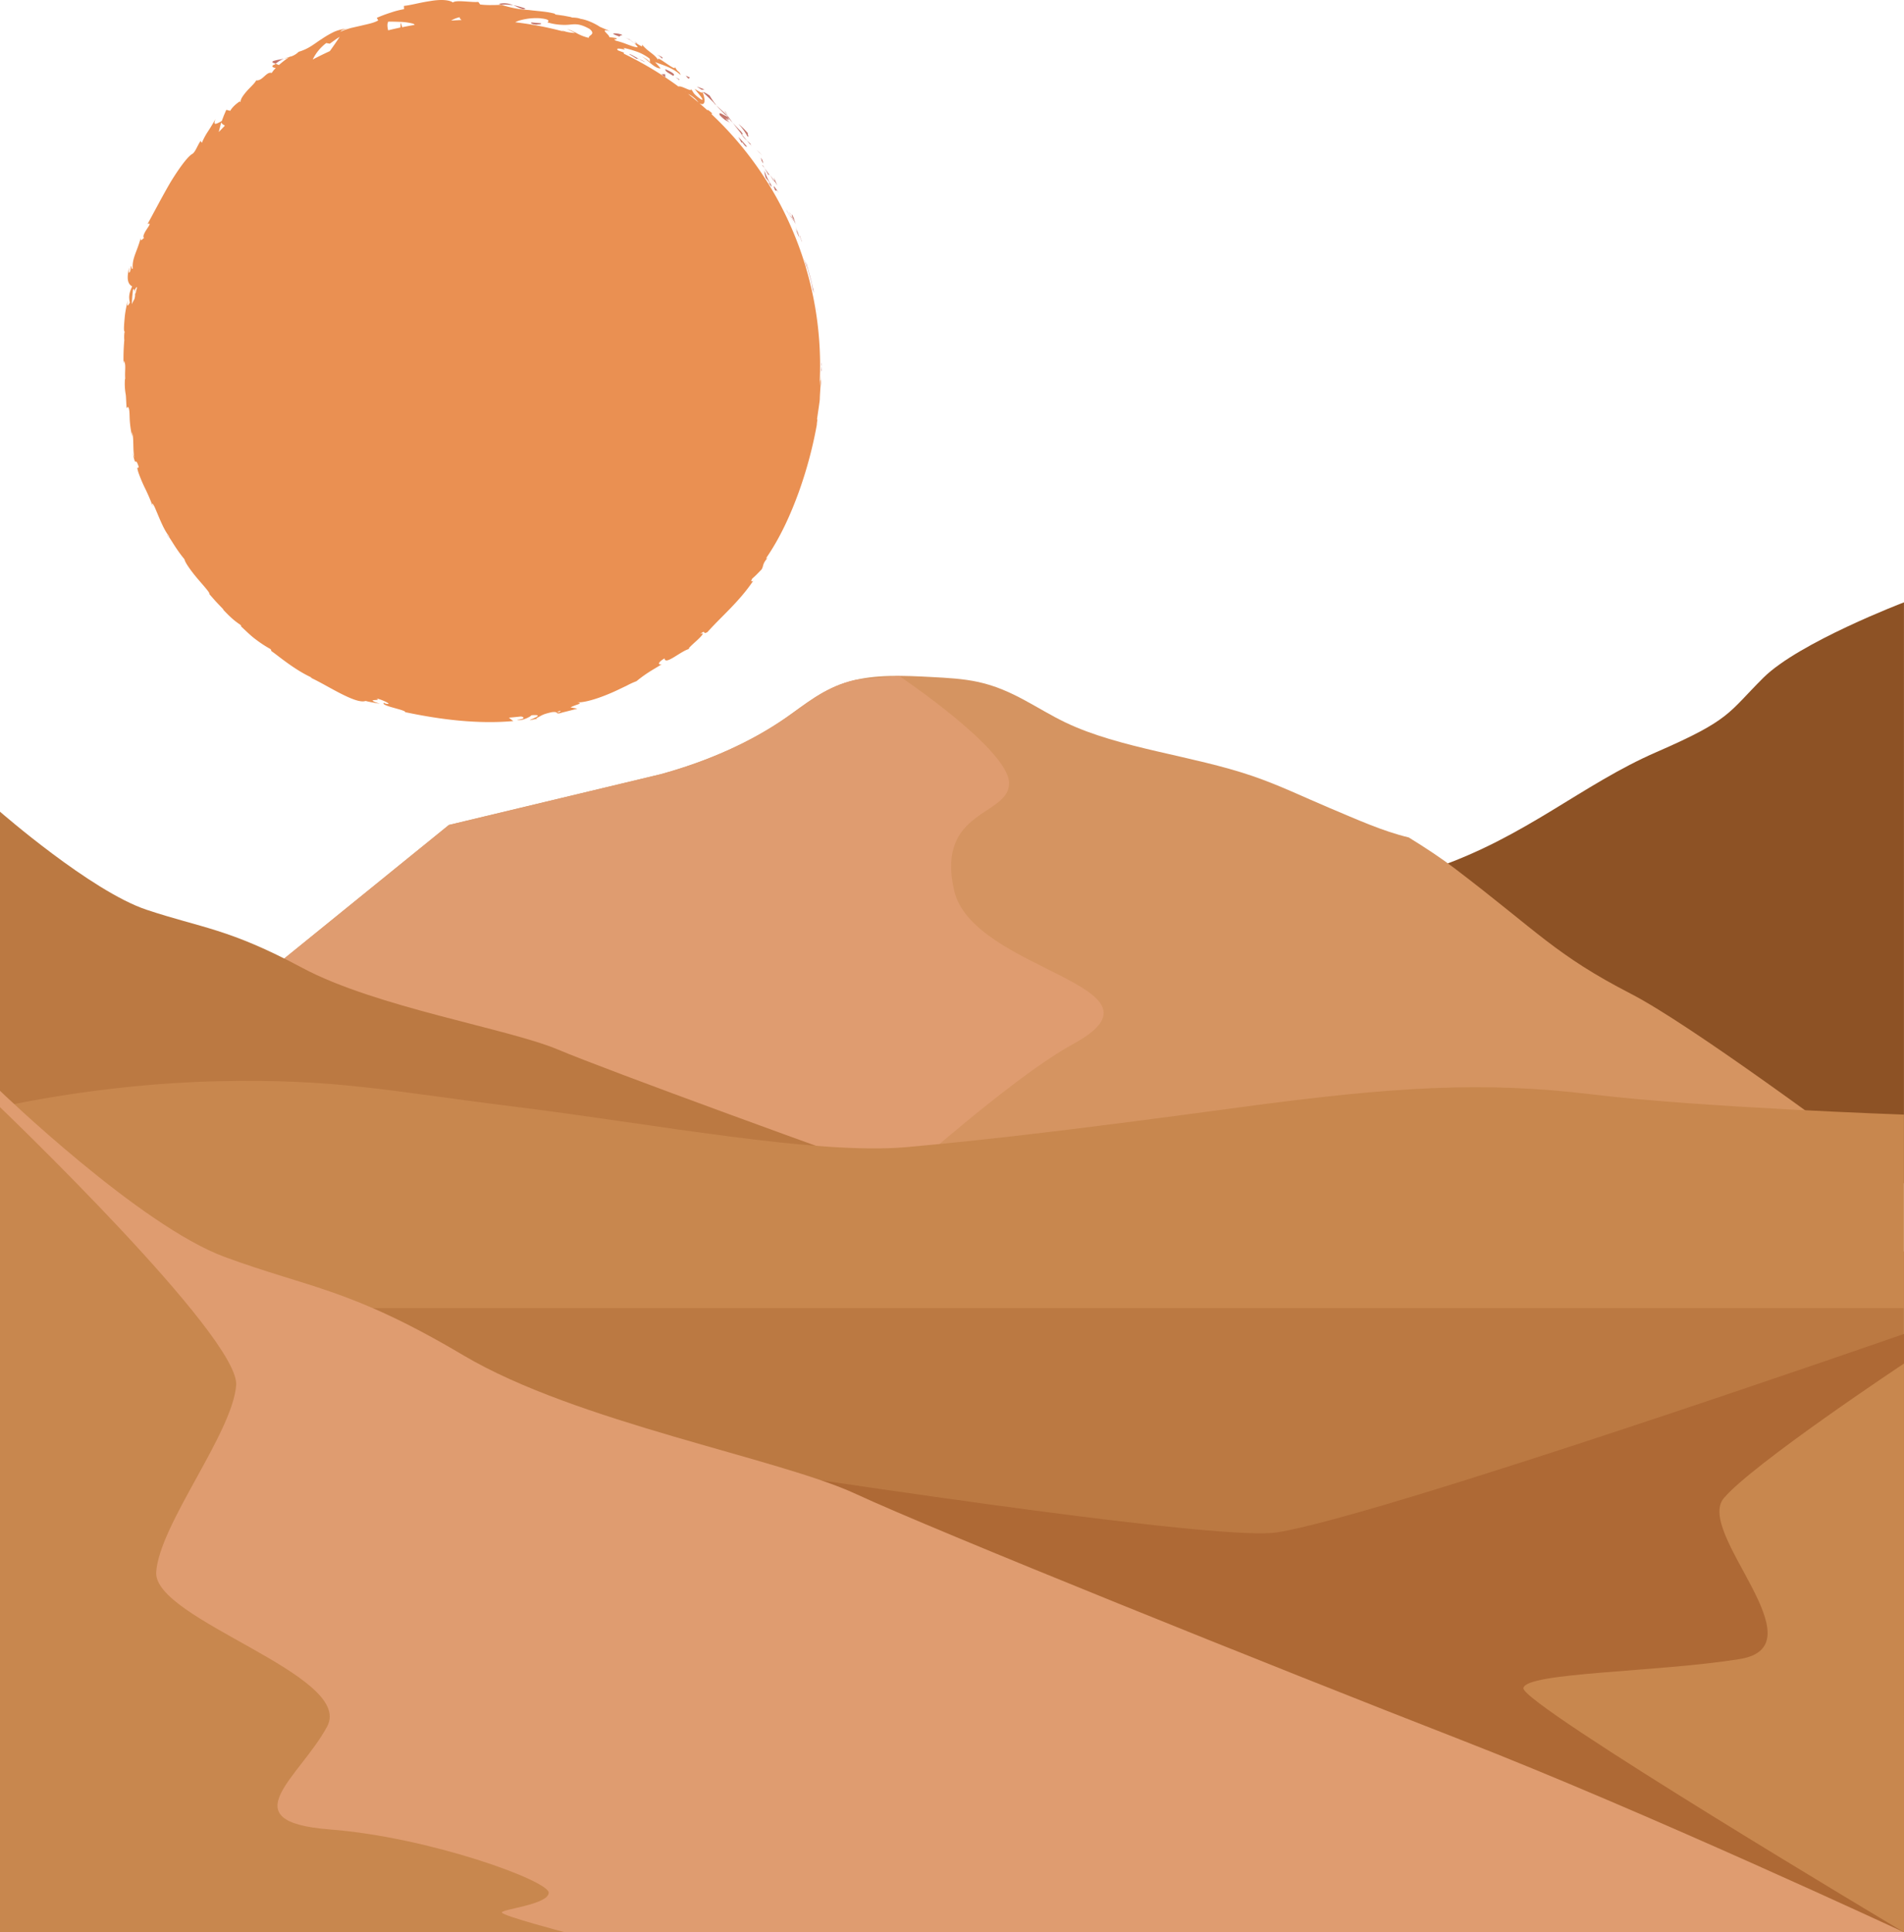<svg xmlns="http://www.w3.org/2000/svg" viewBox="0 -0 1190.57 1207.92" style=""><g><g data-name="Layer 2"><g data-name="‘ëîé_1"><path fill="#bb7942" d="M0 782.28h1190.55v220.13H0z"></path><path d="M1190.55 376.53s-65.63 25-87.89 47.11-20.09 26.17-66.8 46.46-81.64 53-138.55 72.5-363.68 200.09-363.68 200.09l656.92-3.06z" fill="#8d5225"></path><path d="M1019.77 621.21c-47.21-24.36-57.71-38.46-110.17-78.37-8.33-6.33-18.13-12.85-28.7-19.34-16.38-3.94-32.09-11.1-49.94-18.61-15.89-6.69-31.06-14.09-47.91-19.84-37.6-12.83-82.66-17.14-116.63-33.34-18.15-8.66-33-20.63-54.63-25.38-9.37-2.06-19.42-2.6-29.34-3.12-17.17-.91-35.22-1.72-50.92 2.64-16.72 4.64-27.88 14.32-40 22.77C469.89 463.68 442.9 475.84 413 484l-132.3 31.7L4.52 739.63h1186c-39.69-29.76-133.92-99.42-170.75-118.42z" fill="#d59461"></path><path d="M491.52 448.61C469.89 463.68 442.9 475.83 413 484l-132.3 31.69L4.52 739.62H559c43-37.66 86-72.81 112.07-87 66.89-36.54-63-45.19-74.51-96.15s35.16-46.16 34.38-67.31-68.73-66.62-68.76-66.64l-26.33 2.33c-1.44.32-2.89.62-4.3 1-16.74 4.64-27.9 14.32-40.03 22.76z" fill="#df9c70"></path><path d="M513.68 227.11c0 2 .18 1.29.21 1.59-.11-3.37-.24-1.51-.21-1.59z" fill="#c4756b"></path><path fill="#c4756b" d="M510.93 194.57l-1.03-4.8.85 4.23.18.57z"></path><path d="M508.16 180.89l.86 2.37c-.78-3.28-1.54-7.09-2.52-10.57s-1.89-6.75-2.46-9.06c.25 3 3.16 10.84 4 16.34z" fill="#c4756b"></path><path d="M501.13 150.37c-.22-.64-.53-1.53-1-3 .09 1.07-1.42-3.33 1.21 3.72z" fill="#c4756b"></path><path d="M501.13 150.37c1.11 3.11-.52-2.12 0 0z" fill="#c4756b"></path><path d="M497.47 140.06c-.18-.92-1.57-4.56-.91-3.27-1.79-4.13-1.63-3.17-1-.68z" fill="#c4756b"></path><path d="M494.46 134.58a4.9 4.9 0 0 0-1-2s.27.49.53 1z" fill="#c4756b"></path><path d="M496.49 138.91l-2-4.33a2.67 2.67 0 0 0 .92 2c-.41-.26.17.51 1.08 2.33z" fill="#c4756b"></path><path d="M497.41 141.47c.81 2.31 1.76 5.32 0 1.34 2.95 7.76 3.03 6.42 0-1.34z" fill="#c4756b"></path><path d="M503.81 165.43l.91 2.64c-.42-1.33-1.56-6-1.71-5.78 0 0 .21.78.43 1.56s.37 1.58.37 1.58z" fill="#c4756b"></path><path d="M486.07 116c-.59-1.59-2.07-4.39-1.87-4.78-.34-.11.19 1.63.1 2.06 0 0 .48.66.91 1.34z" fill="#c4756b"></path><path d="M484.3 113.32l-2.78-4c2.13 3.8 2.7 4.37 2.78 4z" fill="#c4756b"></path><path d="M494.16 135.74l1.8 3.51-2.1-4.21c-1.05-2.1-2.28-4.12-2.28-4.12l.67 1.37s1.04 1.71 1.91 3.45z" fill="#c4756b"></path><path d="M476.63 97.22l-1.71-1.8-1.82-1.72 1.52 1.57z" fill="#c4756b"></path><path d="M468.06 83.77a43.47 43.47 0 0 0-6.31-6.3 37 37 0 0 1 5.6 7.74c1.72 1.24-.91-2.93.71-1.44z" fill="#c4756b"></path><path d="M476.29 100.63l1 1.61a9.75 9.75 0 0 0-1.42-3.67z" fill="#c4756b"></path><path d="M476.31 100.71v-.08l-2.2-3.49z" fill="#c4756b"></path><path d="M484.6 118.74c1.34 1.56 0-1.46 2.51 2-1.61-2.31-4.77-7.26-2.51-2z" fill="#c4756b"></path><path d="M480.62 109.63c.1-.18-.14-1.13.74 0l-1.61-2.24c-.79-1.13-1.65-2.21-1.65-2.21s.67 1.09 1.28 2.23z" fill="#c4756b"></path><path fill="#c4756b" d="M476.52 103.2l1.58 1.96-.99-1.62-.59-.34z"></path><path d="M463.36 82.16c-1.68-1.51-3.25-3.38-5.15-5.38l5.47 7.06c.48.16 1.67.79-.32-1.68z" fill="#c4756b"></path><path d="M469.83 91.08l-.33-.38c.12.3.24.51.33.38z" fill="#c4756b"></path><path fill="#c4756b" d="M439.16 57.26l.18.47.21-.09-.39-.38z"></path><path d="M463.86 84.34a14.69 14.69 0 0 0 3.25 3.55c-1.1-1.24-2.24-2.58-3.43-4-.21-.1-.3-.07.18.45z" fill="#c4756b"></path><path d="M453 69.28l2.2 3.27c-.54-1.11-1.76-3.18-2.2-3.27z" fill="#c4756b"></path><path d="M469.25 89.94l.22.25c-.27-.71-.29-.58-.22-.25z" fill="#c4756b"></path><path d="M469.25 89.94a23.33 23.33 0 0 0-2.14-2c.85 1 1.65 2 2.39 2.81a4.79 4.79 0 0 1-.25-.81z" fill="#c4756b"></path><path d="M445.88 63.74l1.12 1.17-.61-.4 1.61 1.42a55.91 55.91 0 0 1-4.27-6.2c-2.92-2-3.72-2.21-4.13-2.09l3.75 3.61z" fill="#c4756b"></path><path d="M450.13 72.07c4.31 4.33 3.56 2.5 6.36 4.9-6.8-7.22 2.31 1.74-2-4 1.42 1.34 2.62 2.63 3.75 3.86-1.09-1.44-2.12-2.86-3.06-4.23l.1.22c.19.42.23.58 0 .16l-.15-.14a1.11 1.11 0 0 1-.58-.06c-1.76-2.33-.11-.54.58.06h.19s-1.73-1.8-3.61-3.46L448 65.93c1.35 1.66 3.29 3.46 6.54 6.84-1.84-.55-5.78-3.69-4.41-.7z" fill="#c4756b"></path><path d="M480.78 115c-.12-.29-.07-.3 0-.35-.45-.53-.62-.65 0 .35z" fill="#c4756b"></path><path d="M477.94 106.66v-.36c0-.12-.09.06 0 .36z" fill="#c4756b"></path><path d="M481.7 114.62l-.45-.54a51.69 51.69 0 0 1-3.31-7.42 15.51 15.51 0 0 0 1 4.69 12.74 12.74 0 0 1 2.17 2.9c.9 1.8-.28.16-.41.36.96 1.07 2.98 3.91 1 .01z" fill="#c4756b"></path><path d="M461.68 85.59l2.06 3.71.23-.47c2.78 3.74 2.54 2.64 3.18 2.86 0 0-1.27-1.61-2.67-3.1z" fill="#c4756b"></path><path d="M440.48 55.92s-1.16-.52-2.39-.93l-2.42-.85 3.17 2z" fill="#c4756b"></path><path fill="#c4756b" d="M431.46 48.51l-2.7-1.21 1.68 1.9 1.02-.69z"></path><path d="M170.52 39.1l1.82.74a18.29 18.29 0 0 1 5.25-3.16c-3.76.79-8.37 1.32-7.07 2.42z" fill="#c4756b"></path><path d="M328.52 5.33a45.25 45.25 0 0 0-7.61-2.07c3.65 1.48 6.43 3.33 7.61 2.07z" fill="#c4756b"></path><path d="M104.54 334.32c.82 1.24 1.23 1.73 1.3 1.64-.84-1.27-1.35-1.96-1.3-1.64z" fill="#c4756b"></path><path d="M320.91 3.26a13.89 13.89 0 0 0-9-.82c.54.22 1.07.35 1.62.54a35 35 0 0 1 7.38.28z" fill="#c4756b"></path><path d="M511.18 261.73c.08-.74.22-2 .46-4.08-.11.99-.29 2.58-.46 4.08z" fill="#c4756b"></path><path d="M393.81 24.73c2.13 1 .42 0 0 0z" fill="#c4756b"></path><path d="M399.86 35.5a1.54 1.54 0 0 1 1.14-.22c-.51-.08-.93-.06-1.14.22z" fill="#c4756b"></path><path d="M396.61 27a25.59 25.59 0 0 0-2.43-1.82c.38.32 1.11.9 2.43 1.82z" fill="#c4756b"></path><path d="M396.51 26.13l1.73 1.11c.37-.08.21-.35-1.73-1.11z" fill="#c4756b"></path><path d="M393.81 24.73l-3-1.33a32.43 32.43 0 0 1 3.33 1.78c-.32-.3-.46-.46-.33-.45z" fill="#c4756b"></path><path d="M513.07 238.75c-.09-2.65-.25-.8-.53 1.6 0 .24-.07.48-.1.73.23-4.1.37-8.22.37-12.38a215.76 215.76 0 0 0-68.42-157.83 4.43 4.43 0 0 0 .59.48l.26-.55c-1.91-1.8-3.53-2.85-2.6-1.59-1.73-1.59-3.52-3.13-5.3-4.66 3.89 2.14 3.82-2.36 2-6.82-.45.29-.65.52-5-2.19 1.07 1.55 7.56 8.54 3.73 6.43-5.36-4-3.94-3.8-6.05-6.4 1.14 2.51-6.05-2.34-7.76-1.46a216.47 216.47 0 0 0-34.36-20.63c.31-.09.4-.28 0-.69l-3.51-1.3c-2.51-2.85 7.32 1 3.29-1.62a64.79 64.79 0 0 1 8 2.24 28.31 28.31 0 0 1 8.62 4.62l.13 2.46c.17-.58-3.41-3.45-5.45-3.9 3 .8 8.09 7.78 12.1 7.44 0 0-.86-1-1.73-2s-1.77-1.92-1.77-1.92c4.83 1.85 11.34 3.63 16.06 8.12-1.26-3.3-1.28-.71-3.71-5.31 1.76 4.56-13.59-9.45-9.89-3.3-2.63-4.74-6.26-5.34-10.56-10.42-.16.71 1.31 2.23-3.32-.69a6 6 0 0 1-1.33 0l-.3-.22.22.22c-.25 0-.28 0 .09.08a7.64 7.64 0 0 1 1.95 2.26c-1.56.1-4.18-.94-6.86-1.92a53.23 53.23 0 0 0-6.84-2.19c-2.74-1.66 1.54-.19.28-1.64l-2.22-.33-2.15-.21c.24-1.65-6.9-5.79.49-3.76l-6.32-2.7c-3.45-2.32-8.64-4.55-12.12-5-3-1.3-8.37-.55-5.31-1l-5.31-1-5.35-.76v-.42C341.94 7.15 336.4 7 330.81 6.27A68.88 68.88 0 0 1 313.51 3c-1.8.08-3.63.16-5.75.15a52 52 0 0 1-7.52-.34l-1.15-1.61c-4.59.4-13.95-1.41-15.86.34-2.6-1.82-8.33-1.92-14.31-.86-6 .85-12.25 2.63-16.34 3l.08 2.05a52.88 52.88 0 0 0-8.18 2.1 83.49 83.49 0 0 0-8.87 3.33l.89 1.6C233.86 14.34 230.12 15 226 16l-6.5 1.48a56.34 56.34 0 0 0-6.57 2.3c.34-.86 2.62-1.59 4.33-1.84a23.91 23.91 0 0 0-8.46 2 60.21 60.21 0 0 0-7.6 4.43c-2.48 1.54-4.77 3.34-7.14 4.76a30.36 30.36 0 0 1-7.31 3.25 12.15 12.15 0 0 1-5.3 3.09 2.65 2.65 0 0 0 .5-.4c-.24.12-.57.31-.91.51a32.58 32.58 0 0 0-3.45 1.1 23.19 23.19 0 0 0 3-.81 53.38 53.38 0 0 0-6.19 4.8l-2-.83-.53.41c-2.76 1-1.44 2 .58 2.26a16 16 0 0 0-2.51 3.08c-3.5-1-5.6 5.1-9.83 4.68-.31 1.21-3 3.69-5.45 6.29-2 2.32-3.89 4.71-4.13 6.38-2.63 1.77-5.1 3.76-6.56 6.33l-2.47-.62s-.75 1.73-1.49 3.46l-1.34 3.54c-3.82 2.13-5.6 2.94-3.91-1.28-2.6 4.57-3.75 6.28-4.77 7.87a40.68 40.68 0 0 0-3.77 7.07l-.79-1.19c-1.85 2.48-3.43 7.45-5.44 8.23-3 2-8.08 8.93-13.25 17.36-5 8.53-10.16 18.48-14.47 26.3 2.32-.86 1.09.84-.33 3s-3 4.92-1.86 5.73c-1.13.67-2.41 2.84-2.07-.12-2.28 8.82-5.51 12.62-5 19.29-1 .8-.59-2.18-1.25-1.41 0 .75-.09 3-.75 3.77s-.28-1.45-.25-3c-1.12 4.54-1.07 7.2-.51 8.85a4.68 4.68 0 0 0 2.4 2.88c-2 4.3-2.25 6.65-1.46 10.18-.91 1.47-2 4-1.34-1.64-.22 1.58-1.47 6.35-1.87 10.88s-.79 8.68 0 8.92c-.43 1-.37 4.45-.26 5.29a129.33 129.33 0 0 0-.46 14.81l.24-1.95c1.49 2.78.41 5.82.81 11.46l-.16-.15a38 38 0 0 0 .37 9.24c.31 1.36.23 2.71.65 9.1l.74-.78c1 .48 1.07 3.29 1.17 6.91a58.67 58.67 0 0 0 1.59 11.57l-.08-2.7c1.24 3.83.39 11.48 1.4 15.48.15.89-.63-1.29-1-2.47 2.24 10.51 1.28 1.1 3.75 8.67 0 1.54-1.77-1.45-.15 3.68a92.3 92.3 0 0 0 3.75 9 116.62 116.62 0 0 1 5.22 12.1c-.38-1.59-.75-3.16 1 .09 2.33 5.11 5.59 14.28 9 18.25.29.66.35.93.3 1 1.23 1.78 3 4.83 4.88 7.52a76.63 76.63 0 0 0 4.61 6.14c.36 2.14 4.32 7.59 8.33 12.31s7.87 8.88 7.19 9.4c0 0 2.15 2.54 4.39 5l4.58 4.81-.37-.12c5.8 6.21 8.39 7.88 10.83 9.6 1.39 1.39.19.58 0 .55 4.52 4.25 7 6.65 9.54 8.5a75.5 75.5 0 0 0 9.45 6.18l.45 1.23c2.41 1.39 14 11.5 25.25 16.54a2.53 2.53 0 0 1-1.37-.29c6.26 2.89 13.34 7.18 19.8 10.43s12.18 5.53 15.19 4.43c0 0 2.2.59 4.47.95l4.49.81c-11.12-3.68 2.18-1.31-2.23-3.36 4.42 1 11 4.46 5.55 3.21l-.79-.46c-2.64 1.84 13.89 4.42 13.28 5.86 22.67 4.77 45.57 7.52 67.57 5.57l-2.75-2.13s1.89-.14 3.78-.34l3.78-.39c2.06.32 2.94 1.56-2.51 2.1 3 1 8.95-2.23 9-2.87 10.68-.85-3.65 3.51-.43 3l4.39-.94-1-.11c3.38-1.67 3.54-2.51 9.93-3.9 4.14-.45 2.41 1 4 .73 0 .17.6.12 2.47-.5 0 0 2.36-.57 4.7-1.18L361 443l-4.25-.81c3.84-2.05 8.68-2.42 3.81-3.27 3.57.68 12.22-1.81 20.19-5.17 4-1.61 7.78-3.58 10.89-5a51.81 51.81 0 0 1 6.35-2.93 85.45 85.45 0 0 1 7.36-5.4c2.6-1.71 5.48-3.27 8.51-5.26-1.7.68-3.64-.44 1.68-3.6.37 4.72 10.4-4.93 15.91-6.05-2.3.73 1.09-2.21 4.15-5s5.6-5.65 2.22-4.18c4.05-3.25 1.1.81 4.57-1.23 8.28-9.35 19.87-19 28.48-31.85-.12-.39-2.05 1.34-.48-1.59 0 0 1.58-1.32 3-2.79l2.86-2.93c1.47-2.67.25-3.2 3.88-7.4-.6.54-1.5 1.33-.53-.44 8.39-12.35 14.74-26.35 19.93-40.65a263.47 263.47 0 0 0 11.6-44c-.82 4-.39 1.31.12-1.76-.37 2-.19-.08-.36.3 0 0 .46-3.11.91-6.22.23-1.56.45-3.12.61-4.29s.21-2 .21-2c0-1.15.19-4.52.43-7.76a54.72 54.72 0 0 0 .14-7zM436.79 64.08c-2.15-1.84-4.33-3.63-6.56-5.38a17.37 17.37 0 0 1 6.56 5.38zm-7.85-6.51h-.08l-.47-.37zM369.84 16h-.2c-3.35-1.94-2.17-1.23.2 0zm-31.77-4.53c8.3.83 3.08 2.8 4.59 2.61a35.87 35.87 0 0 0 8.71 1.43 31.1 31.1 0 0 0 5.47-.18c3.19-.29 6.11-.49 11.88 2.8 4.21 3.58-1.09 3.82-.48 5.55a28.42 28.42 0 0 1-7.62-2.92 33.71 33.71 0 0 0-6.07-2.64l5.08 2.45c-2.24.06-6.61-.64-8.78-1.88a9.15 9.15 0 0 0 2 1.13 214.31 214.31 0 0 0-30.68-5.91 16.43 16.43 0 0 1 2.63-1.09 37.56 37.56 0 0 1 13.27-1.39zm-50.6-.67c-.23.58.55 1.27 1.15 1.72q-3.28.12-6.54.33a18.31 18.31 0 0 1 5.39-2.09zm-44.63 2.71c.42 0 3.6 0 7 .15a37.15 37.15 0 0 1 8.46 1.13 1.94 1.94 0 0 1 1 .77c-2.62.46-5.24.93-7.83 1.47l-.83-3.03-.29 3.2c-2.55.56-5.1 1.12-7.62 1.76-.6-2.24-.67-4.36.11-5.49zM204 26.91l2.21.4 3.07-2.2c1.53-1.11 3.13-2.1 3.13-2.1-1.31 2-3.61 5.42-6.16 8.94q-5.44 2.49-10.71 5.26a28.2 28.2 0 0 1 8.46-10.3zM150.47 63a1.89 1.89 0 0 0 0 .79c-.31-.27-.99.08 0-.79zm-12.13 13.42c.24.88 1.21 1.49 2.29 2.12-1.28 1.33-2.58 2.66-3.84 4 .27-1.1.54-2.13.76-3 .45-1.87.79-3.12.79-3.12zM82.7 185.66c.19-2.26.5-4.52.5-4.52.51-1 .88 0 1.23 1.6v-1.7c.53-1.19.93-1.6 1.26-1.52-.34 1.44-.69 2.88-1 4.33-.08-.37-.16-.77-.23-1.11v2.09c0 .71-.24 1.37-.38 2.06-.71 1.31-1.34 2.49-1.69 3.3zm267.1 259.47l-1.58-.07c3.22-1.22 2.39-.6 1.58.07z" fill="#ea9052"></path><path d="M414.1 36.81c.1-.38-.41-1.39.9-.51 0 0-1.07-.66-2.21-1.22l-2.25-1.16a12.43 12.43 0 0 1 3.56 2.89z" fill="#c4756b"></path><path d="M416.06 43.29c-.41 1.35 2.5 2.53 5.37 4.44a4.41 4.41 0 0 1-.49-.36c1.83-.86-1.47-2.6-4.88-4.08z" fill="#c4756b"></path><path d="M424.68 50c.73-.33-.95-.9-2.58-1.87a27 27 0 0 1 2.58 1.87z" fill="#c4756b"></path><path d="M386.42 22.5c1.36 1.06 1.7-1.24 2.32-.29 2.44-.94-11.02-2.7-2.32.29z" fill="#c4756b"></path><path fill="#c4756b" d="M416.04 48.37l-.14-1.99-2.31.04 2.45 1.95z"></path><path d="M393.45 33.83l4.62 2.92c.06-.29.75-.12 1.57.16-2.96-1.6-6.08-3.6-6.19-3.08z" fill="#c4756b"></path><path d="M403.59 38.84a30.46 30.46 0 0 0-3.95-1.93 20.43 20.43 0 0 0 3.95 1.93z" fill="#c4756b"></path><path d="M338.23 14.53l-6-.51c-.71.56.81 1.24 3 1.37 1.55-.21 3.77-.07 3-.86z" fill="#c4756b"></path><path d="M513.36 241.17s.13-1.13.15-2.26l.1-2.26-.2 2.91z" fill="#c4756b"></path><path d="M513.35 232.48l.27-1.06-.15-2.72c-.02 1.02-.05 3-.12 3.78z" fill="#c4756b"></path><path d="M0 507.39s57 49.75 91.6 61.29 51.13 11.55 97.31 36.29 128.65 37.93 160 51.13S520 720.2 595.28 746.7s180.8 71 180.8 71H0z" fill="#bb7942"></path><path d="M0 692.1s61.91-14.56 136.13-16.21 105.56 6 188 16.21 186.38 30 242.46 25 113.8-12.12 209.46-25 151.75-16.21 219.37-8 195.1 12.65 195.1 12.65v121H0z" fill="#c8874e"></path><path d="M0 843.22s734 124.61 798.35 114.71 392.2-124.07 392.2-124.07v374H0z" fill="#ae6935"></path><path d="M0 681.86s87.38 84.32 140.52 103.88S219 805.31 289.8 847.25s197.36 64.29 245.43 86.66 262.52 108.65 377.95 153.56 277.37 120.4 277.37 120.4H0z" fill="#df9c70"></path><path d="M1190.55 852.37s-94.49 62.68-112.63 84.12 61 92.36 9.89 100.61-133.59 8.25-135.24 18.14 238 152.63 238 152.63z" fill="#c8874e"></path><path d="M0 692.1S150.15 835.82 147.68 866s-48 87-50 116.72 124.19 64.46 106.87 96.56-61.06 59.44 1.63 64.32 136.92 32.1 136.92 39.52-29.28 10.31-29.28 12.37 39.59 12.43 39.59 12.43H0z" fill="#c8874e"></path></g></g></g></svg>